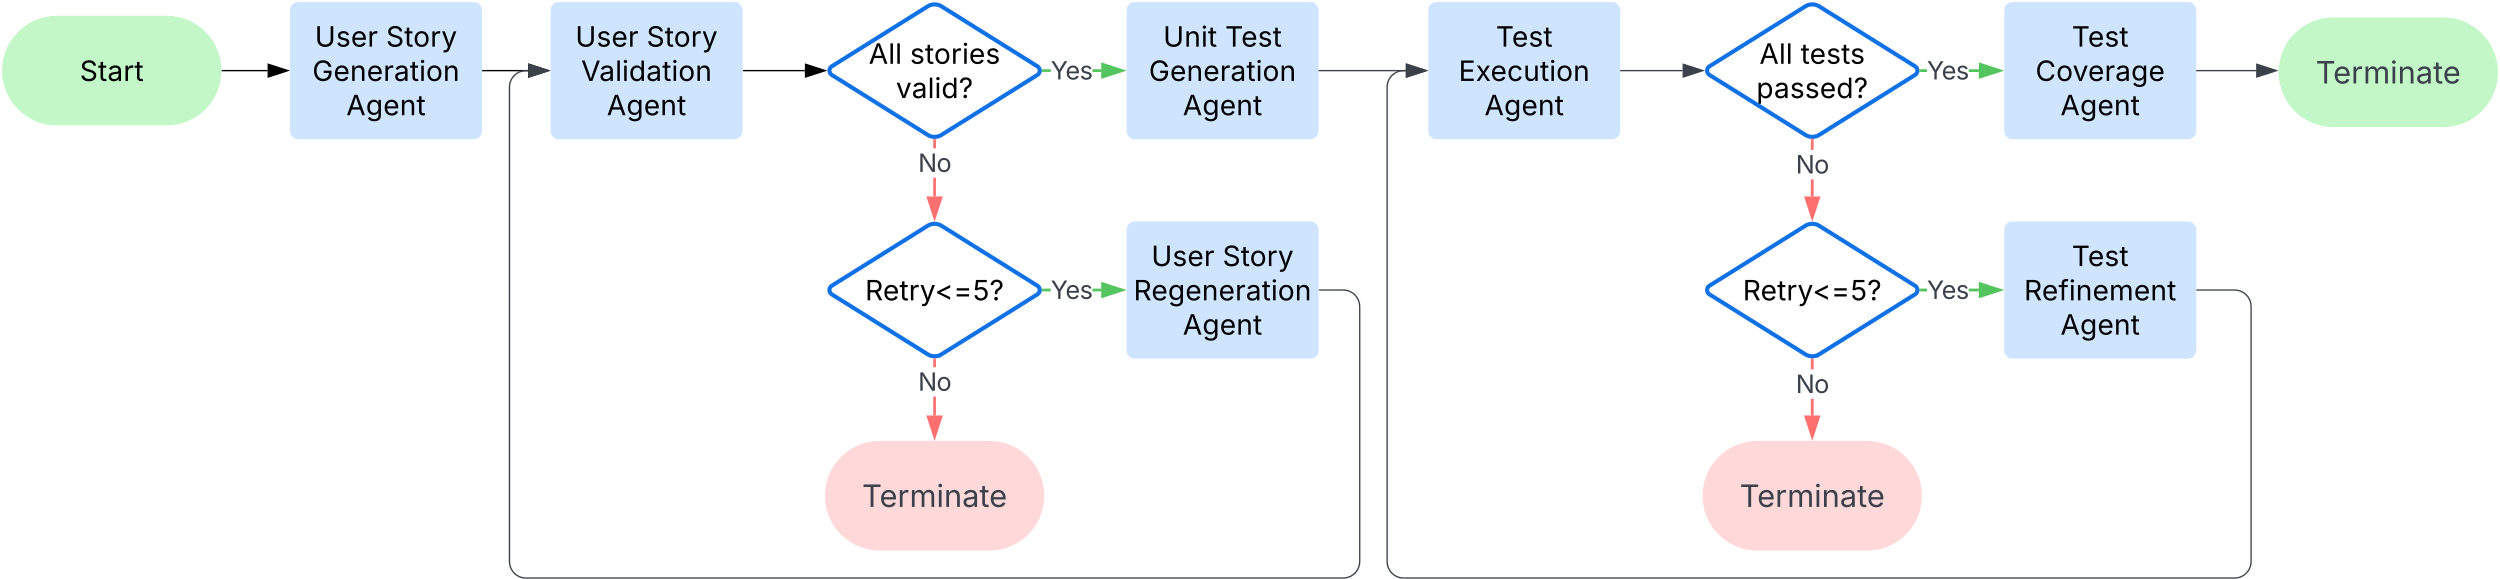 <svg xmlns="http://www.w3.org/2000/svg" xmlns:xlink="http://www.w3.org/1999/xlink" xmlns:lucid="lucid" width="1823" height="422"><g transform="translate(-538.5 -678.5)" lucid:page-tab-id="0_0"><path d="M500 500h2000v1000H500z" fill="#fff"/><path d="M700.5 730h33.12" stroke="#000" fill="none"/><path d="M700.5 730.48h-.53l.03-.48-.02-.48h.53z" stroke="#000" stroke-width=".05"/><path d="M748.38 730l-14.26 4.63v-9.26z" stroke="#000"/><path d="M890.5 730h33.12" stroke="#000" fill="none"/><path d="M890.5 730.48h-.5v-.96h.5z" stroke="#000" stroke-width=".05"/><path d="M938.38 730l-14.26 4.63v-9.26z" stroke="#000"/><path d="M1080.5 730h44.93" stroke="#000" fill="none"/><path d="M1080.5 730.48h-.5v-.96h.5z" stroke="#000" stroke-width=".05"/><path d="M1140.2 730l-14.27 4.63v-9.26z" stroke="#000"/><path d="M750 686a6 6 0 0 1 6-6h128a6 6 0 0 1 6 6v88a6 6 0 0 1-6 6H756a6 6 0 0 1-6-6z" stroke="#000" stroke-opacity="0" stroke-width="3" fill="#cfe4ff"/><use xlink:href="#a" transform="matrix(1,0,0,1,762,692) translate(6.071 20.512)"/><use xlink:href="#b" transform="matrix(1,0,0,1,762,692) translate(58 20.512)"/><use xlink:href="#c" transform="matrix(1,0,0,1,762,692) translate(4.26 45.518)"/><use xlink:href="#d" transform="matrix(1,0,0,1,762,692) translate(29.023 70.524)"/><path d="M660 690c22.1 0 40 17.9 40 40s-17.9 40-40 40h-80c-22.1 0-40-17.9-40-40s17.9-40 40-40z" stroke="#000" stroke-opacity="0" stroke-width="3" fill="#c3f7c8"/><use xlink:href="#e" transform="matrix(1,0,0,1,545,695) translate(51.705 42.518)"/><path d="M1304.7 730.98h-5.52V729h5.52zm36.8 0h-6.34V729h6.34z" stroke="#54c45e" stroke-width=".05" fill="#54c45e"/><path d="M1299.2 730.98h-1.12l.1-.98-.1-.98h1.13z" fill="#54c45e"/><path stroke="#54c45e" stroke-width=".05" fill="#54c45e"/><path d="M1356.76 730l-14.26 4.63v-9.26z" fill="#54c45e"/><path d="M1359.92 730l-18.4 5.98v-11.96zm-16.45 3.3l10.14-3.3-10.13-3.3z" stroke="#54c45e" stroke-width=".05" fill="#54c45e"/><use xlink:href="#f" transform="matrix(1,0,0,1,1304.705,719.245) translate(0.005 17.222)"/><path d="M1220.97 821.72h-1.94v-13.57h1.94zm0-35.1h-1.94v-5.84h1.94z" stroke="#fe7070" stroke-width=".05" fill="#fe7070"/><path d="M1220 779.78l.97-.05v1.08h-1.94v-1.07z" fill="#fe7070"/><path stroke="#fe7070" stroke-width=".05" fill="#fe7070"/><path d="M1220 836.98l-4.63-14.26h9.27z" fill="#fe7070"/><path d="M1220 840.14l-5.98-18.4h11.96zm-3.3-16.45l3.3 10.13 3.3-10.14z" stroke="#fe7070" stroke-width=".05" fill="#fe7070"/><use xlink:href="#g" transform="matrix(1,0,0,1,1207.973,786.635) translate(0.005 17.222)"/><path d="M1304.7 890.98h-5.52V889h5.52zm36.8 0h-6.34V889h6.34z" stroke="#54c45e" stroke-width=".05" fill="#54c45e"/><path d="M1299.2 890.98h-1.12l.1-.98-.1-.98h1.13z" fill="#54c45e"/><path stroke="#54c45e" stroke-width=".05" fill="#54c45e"/><path d="M1356.76 890l-14.26 4.63v-9.26z" fill="#54c45e"/><path d="M1359.92 890l-18.4 5.98v-11.96zm-16.45 3.3l10.14-3.3-10.13-3.3z" stroke="#54c45e" stroke-width=".05" fill="#54c45e"/><use xlink:href="#f" transform="matrix(1,0,0,1,1304.705,879.245) translate(0.005 17.222)"/><path d="M1360 686a6 6 0 0 1 6-6h128a6 6 0 0 1 6 6v88a6 6 0 0 1-6 6h-128a6 6 0 0 1-6-6z" stroke="#000" stroke-opacity="0" stroke-width="3" fill="#cfe4ff"/><use xlink:href="#h" transform="matrix(1,0,0,1,1365,685) translate(21.694 27.512)"/><use xlink:href="#i" transform="matrix(1,0,0,1,1365,685) translate(66.862 27.512)"/><use xlink:href="#c" transform="matrix(1,0,0,1,1365,685) translate(11.26 52.518)"/><use xlink:href="#d" transform="matrix(1,0,0,1,1365,685) translate(36.023 77.524)"/><path d="M1214.9 683.18a9.6 9.6 0 0 1 10.2 0l69.8 43.64a3.75 3.75 0 0 1 0 6.36l-69.8 43.64a9.6 9.6 0 0 1-10.2 0l-69.8-43.64a3.75 3.75 0 0 1 0-6.36z" stroke="#1071e5" stroke-width="3" fill="#fff"/><use xlink:href="#j" transform="matrix(1,0,0,1,1145,685) translate(26.996 40.015)"/><use xlink:href="#k" transform="matrix(1,0,0,1,1145,685) translate(57.078 40.015)"/><use xlink:href="#l" transform="matrix(1,0,0,1,1145,685) translate(46.826 65.021)"/><path d="M923.62 730.48h-1.6l-1.82.14-1.76.42-1.67.7-1.54.94-1.38 1.17-1.17 1.38-.95 1.54-.7 1.67-.4 1.76-.15 1.82v345.96l.14 1.82.42 1.76.7 1.67.94 1.54 1.17 1.38 1.38 1.17 1.54.95 1.67.7 1.76.4 1.82.16h595.96l1.82-.15 1.76-.42 1.67-.7 1.54-.94 1.38-1.17 1.17-1.38.95-1.54.7-1.67.4-1.76.16-1.82V902.02l-.15-1.82-.42-1.76-.7-1.67-.94-1.54-1.17-1.38-1.38-1.17-1.54-.95-1.67-.7-1.76-.4-1.82-.15h-17.48v-.96h17.52l1.93.16 1.9.45 1.8.75 1.68 1.03 1.5 1.28 1.26 1.5 1.02 1.66.75 1.8.45 1.9.15 1.94v186.04l-.15 1.93-.45 1.9-.75 1.8-1.03 1.68-1.28 1.5-1.5 1.26-1.66 1.02-1.8.75-1.9.45-1.94.15H921.98l-1.93-.15-1.9-.45-1.8-.75-1.68-1.03-1.5-1.28-1.26-1.5-1.02-1.66-.75-1.8-.45-1.9-.15-1.94V741.98l.15-1.93.45-1.9.75-1.8 1.03-1.68 1.28-1.5 1.5-1.26 1.66-1.02 1.8-.75 1.9-.45 1.94-.15h1.64z" stroke="#3a414a" stroke-width=".05" fill="#3a414a"/><path d="M1500.5 890.48h-.5v-.96h.5z" fill="#3a414a"/><path stroke="#3a414a" stroke-width=".05" fill="#3a414a"/><path d="M938.38 730l-14.26 4.63v-9.26z" fill="#3a414a"/><path d="M939.92 730l-16.28 5.3v-10.6zm-15.33 3.98l12.25-3.98-12.26-3.98z" stroke="#3a414a" stroke-width=".05" fill="#3a414a"/><path d="M1360 846a6 6 0 0 1 6-6h128a6 6 0 0 1 6 6v88a6 6 0 0 1-6 6h-128a6 6 0 0 1-6-6z" stroke="#000" stroke-opacity="0" stroke-width="3" fill="#cfe4ff"/><use xlink:href="#a" transform="matrix(1,0,0,1,1365,845) translate(13.071 27.512)"/><use xlink:href="#b" transform="matrix(1,0,0,1,1365,845) translate(65 27.512)"/><use xlink:href="#m" transform="matrix(1,0,0,1,1365,845) translate(0.109 52.518)"/><use xlink:href="#d" transform="matrix(1,0,0,1,1365,845) translate(36.023 77.524)"/><path d="M1260 1000c22.1 0 40 17.9 40 40s-17.9 40-40 40h-80c-22.1 0-40-17.9-40-40s17.9-40 40-40z" stroke="#000" stroke-opacity="0" stroke-width="3" fill="#ffd9d9"/><use xlink:href="#n" transform="matrix(1,0,0,1,1145,1005) translate(22.105 43.165)"/><path d="M1214.9 843.18a9.6 9.6 0 0 1 10.2 0l69.8 43.64a3.75 3.75 0 0 1 0 6.36l-69.8 43.64a9.6 9.6 0 0 1-10.2 0l-69.8-43.64a3.75 3.75 0 0 1 0-6.36z" stroke="#1071e5" stroke-width="3" fill="#fff"/><use xlink:href="#o" transform="matrix(1,0,0,1,1145,845) translate(24.347 52.518)"/><path d="M1580 686a6 6 0 0 1 6-6h128a6 6 0 0 1 6 6v88a6 6 0 0 1-6 6h-128a6 6 0 0 1-6-6z" stroke="#000" stroke-opacity="0" stroke-width="3" fill="#cfe4ff"/><use xlink:href="#p" transform="matrix(1,0,0,1,1585,685) translate(44.278 27.512)"/><use xlink:href="#q" transform="matrix(1,0,0,1,1585,685) translate(17.158 52.518)"/><use xlink:href="#d" transform="matrix(1,0,0,1,1585,685) translate(36.023 77.524)"/><path d="M1500.5 730h63.12" stroke="#3a414a" fill="none"/><path d="M1500.5 730.48h-.5v-.96h.5z" stroke="#3a414a" stroke-width=".05" fill="#3a414a"/><path d="M1578.38 730l-14.26 4.63v-9.26z" stroke="#3a414a" fill="#3a414a"/><path d="M1854.9 683.18a9.6 9.6 0 0 1 10.2 0l69.8 43.64a3.75 3.75 0 0 1 0 6.36l-69.8 43.64a9.6 9.6 0 0 1-10.2 0l-69.8-43.64a3.75 3.75 0 0 1 0-6.36z" stroke="#1071e5" stroke-width="3" fill="#fff"/><use xlink:href="#j" transform="matrix(1,0,0,1,1785,685) translate(36.467 40.015)"/><use xlink:href="#r" transform="matrix(1,0,0,1,1785,685) translate(66.549 40.015)"/><use xlink:href="#s" transform="matrix(1,0,0,1,1785,685) translate(34.227 65.021)"/><path d="M1720.5 730h44.93" stroke="#3a414a" fill="none"/><path d="M1720.5 730.48h-.5v-.96h.5z" stroke="#3a414a" stroke-width=".05" fill="#3a414a"/><path d="M1780.2 730l-14.27 4.63v-9.26z" stroke="#3a414a" fill="#3a414a"/><path d="M1943.65 730.98h-4.47V729h4.47zm37.85 0h-7.4V729h7.4z" stroke="#54c45e" stroke-width=".05" fill="#54c45e"/><path d="M1939.2 730.98h-1.12l.1-.98-.1-.98h1.13z" fill="#54c45e"/><path stroke="#54c45e" stroke-width=".05" fill="#54c45e"/><path d="M1996.76 730l-14.26 4.63v-9.26z" fill="#54c45e"/><path d="M1999.92 730l-18.4 5.98v-11.96zm-16.45 3.3l10.14-3.3-10.13-3.3z" stroke="#54c45e" stroke-width=".05" fill="#54c45e"/><use xlink:href="#t" transform="matrix(1,0,0,1,1943.65,719.245) translate(0.005 17.222)"/><path d="M1860.97 821.72h-1.94v-12.44h1.94zm0-33.95h-1.94v-7h1.94z" stroke="#fe7070" stroke-width=".05" fill="#fe7070"/><path d="M1860 779.78l.97-.05v1.08h-1.94v-1.07z" fill="#fe7070"/><path stroke="#fe7070" stroke-width=".05" fill="#fe7070"/><path d="M1860 836.98l-4.63-14.26h9.27z" fill="#fe7070"/><path d="M1860 840.14l-5.98-18.4h11.96zm-3.3-16.45l3.3 10.13 3.3-10.14z" stroke="#fe7070" stroke-width=".05" fill="#fe7070"/><use xlink:href="#u" transform="matrix(1,0,0,1,1847.973,787.769) translate(0.005 17.222)"/><path d="M1860.97 981.5h-1.94v-12.15h1.94zm0-33.66h-1.94v-7.06h1.94z" stroke="#fe7070" stroke-width=".05" fill="#fe7070"/><path d="M1860 939.78l.97-.05v1.08h-1.94v-1.07z" fill="#fe7070"/><path stroke="#fe7070" stroke-width=".05" fill="#fe7070"/><path d="M1860 996.76l-4.63-14.26h9.27z" fill="#fe7070"/><path d="M1860 999.92l-5.98-18.4h11.96zm-3.3-16.45l3.3 10.14 3.3-10.13z" stroke="#fe7070" stroke-width=".05" fill="#fe7070"/><use xlink:href="#g" transform="matrix(1,0,0,1,1847.973,947.842) translate(0.005 17.222)"/><path d="M1943.65 890.98h-4.47V889h4.47zm37.85 0h-7.4V889h7.4z" stroke="#54c45e" stroke-width=".05" fill="#54c45e"/><path d="M1939.2 890.98h-1.12l.1-.98-.1-.98h1.13z" fill="#54c45e"/><path stroke="#54c45e" stroke-width=".05" fill="#54c45e"/><path d="M1996.76 890l-14.26 4.63v-9.26z" fill="#54c45e"/><path d="M1999.92 890l-18.4 5.98v-11.96zm-16.45 3.3l10.14-3.3-10.13-3.3z" stroke="#54c45e" stroke-width=".05" fill="#54c45e"/><use xlink:href="#f" transform="matrix(1,0,0,1,1943.65,879.245) translate(0.005 17.222)"/><path d="M2000 686a6 6 0 0 1 6-6h128a6 6 0 0 1 6 6v88a6 6 0 0 1-6 6h-128a6 6 0 0 1-6-6z" stroke="#000" stroke-opacity="0" stroke-width="3" fill="#cfe4ff"/><use xlink:href="#p" transform="matrix(1,0,0,1,2005,685) translate(44.278 27.512)"/><use xlink:href="#v" transform="matrix(1,0,0,1,2005,685) translate(17.773 52.518)"/><use xlink:href="#d" transform="matrix(1,0,0,1,2005,685) translate(36.023 77.524)"/><path d="M1563.62 730.48h-1.6l-1.82.14-1.76.42-1.67.7-1.54.94-1.38 1.17-1.17 1.38-.95 1.54-.7 1.67-.4 1.76-.16 1.82v345.96l.15 1.82.42 1.76.7 1.67.94 1.54 1.17 1.38 1.38 1.17 1.54.95 1.67.7 1.76.4 1.82.16h605.96l1.82-.15 1.76-.42 1.67-.7 1.54-.94 1.38-1.17 1.17-1.38.95-1.54.7-1.67.4-1.76.16-1.82V902.02l-.15-1.82-.42-1.76-.7-1.67-.94-1.54-1.17-1.38-1.38-1.17-1.54-.95-1.67-.7-1.76-.4-1.82-.15h-27.48v-.96h27.52l1.93.16 1.9.45 1.8.75 1.68 1.03 1.5 1.28 1.26 1.5 1.02 1.66.75 1.8.45 1.9.15 1.94v186.04l-.15 1.93-.45 1.9-.75 1.8-1.03 1.68-1.28 1.5-1.5 1.26-1.66 1.02-1.8.75-1.9.45-1.94.15h-606.04l-1.93-.15-1.9-.45-1.8-.75-1.68-1.03-1.5-1.28-1.26-1.5-1.02-1.66-.75-1.8-.45-1.9-.15-1.94V741.98l.15-1.93.45-1.9.75-1.8 1.03-1.68 1.28-1.5 1.5-1.26 1.66-1.02 1.8-.75 1.9-.45 1.94-.15h1.64z" stroke="#3a414a" stroke-width=".05" fill="#3a414a"/><path d="M2140.5 890.48h-.5v-.96h.5z" fill="#3a414a"/><path stroke="#3a414a" stroke-width=".05" fill="#3a414a"/><path d="M1578.38 730l-14.26 4.63v-9.26z" fill="#3a414a"/><path d="M1579.92 730l-16.28 5.3v-10.6zm-15.33 3.98l12.25-3.98-12.26-3.98z" stroke="#3a414a" stroke-width=".05" fill="#3a414a"/><path d="M1900 1000c22.1 0 40 17.9 40 40s-17.9 40-40 40h-80c-22.1 0-40-17.9-40-40s17.9-40 40-40z" stroke="#000" stroke-opacity="0" stroke-width="3" fill="#ffd9d9"/><use xlink:href="#n" transform="matrix(1,0,0,1,1785,1005) translate(22.105 43.165)"/><path d="M2000 846a6 6 0 0 1 6-6h128a6 6 0 0 1 6 6v88a6 6 0 0 1-6 6h-128a6 6 0 0 1-6-6z" stroke="#000" stroke-opacity="0" stroke-width="3" fill="#cfe4ff"/><g><use xlink:href="#p" transform="matrix(1,0,0,1,2005,845) translate(44.278 27.512)"/><use xlink:href="#w" transform="matrix(1,0,0,1,2005,845) translate(9.458 52.518)"/><use xlink:href="#d" transform="matrix(1,0,0,1,2005,845) translate(36.023 77.524)"/></g><path d="M1854.9 843.18a9.6 9.6 0 0 1 10.2 0l69.8 43.64a3.75 3.75 0 0 1 0 6.36l-69.8 43.64a9.6 9.6 0 0 1-10.2 0l-69.8-43.64a3.75 3.75 0 0 1 0-6.36z" stroke="#1071e5" stroke-width="3" fill="#fff"/><g><use xlink:href="#o" transform="matrix(1,0,0,1,1785,845) translate(24.347 52.518)"/></g><path d="M2320 691.2c22.1 0 40 17.9 40 40s-17.9 40-40 40h-80c-22.1 0-40-17.9-40-40s17.9-40 40-40z" stroke="#000" stroke-opacity="0" stroke-width="3" fill="#c3f7c8"/><g><use xlink:href="#n" transform="matrix(1,0,0,1,2205,696.204) translate(22.105 43.165)"/></g><path d="M2140.5 730h43.2" stroke="#3a414a" fill="none"/><path d="M2140.5 730.48h-.5v-.96h.5z" stroke="#3a414a" stroke-width=".05" fill="#3a414a"/><path d="M2198.46 730l-14.27 4.63v-9.26z" stroke="#3a414a" fill="#3a414a"/><path d="M940 686a6 6 0 0 1 6-6h128a6 6 0 0 1 6 6v88a6 6 0 0 1-6 6H946a6 6 0 0 1-6-6z" stroke="#000" stroke-opacity="0" stroke-width="3" fill="#cfe4ff"/><g><use xlink:href="#a" transform="matrix(1,0,0,1,952,692) translate(6.071 20.512)"/><use xlink:href="#b" transform="matrix(1,0,0,1,952,692) translate(58 20.512)"/><use xlink:href="#x" transform="matrix(1,0,0,1,952,692) translate(10.274 45.518)"/><use xlink:href="#d" transform="matrix(1,0,0,1,952,692) translate(29.023 70.524)"/></g><path d="M1220.97 981.5h-1.94v-13.77h1.94zm0-35.28h-1.94v-5.44h1.94z" stroke="#fe7070" stroke-width=".05" fill="#fe7070"/><path d="M1220 939.78l.97-.05v1.08h-1.94v-1.07z" fill="#fe7070"/><path stroke="#fe7070" stroke-width=".05" fill="#fe7070"/><path d="M1220 996.76l-4.63-14.26h9.27z" fill="#fe7070"/><path d="M1220 999.92l-5.98-18.4h11.96zm-3.3-16.45l3.3 10.14 3.3-10.13z" stroke="#fe7070" stroke-width=".05" fill="#fe7070"/><g><use xlink:href="#g" transform="matrix(1,0,0,1,1207.973,946.219) translate(0.005 17.222)"/></g><defs><path d="M763 24c-353 0-583-224-583-531v-983h190v968c0 214 149 370 393 370 243 0 391-156 391-370v-968h190v983c0 307-230 531-581 531" id="y"/><path d="M538 24C308 24 148-78 108-271l171-41c32 123 123 178 257 178 156 0 256-77 256-169 0-77-54-128-164-154l-186-44c-203-48-300-148-300-305 0-192 176-326 414-326 230 0 351 112 402 269l-163 42c-31-80-94-158-238-158-133 0-233 69-233 162 0 83 57 129 188 160l169 40c203 48 298 149 298 302 0 196-179 339-441 339" id="z"/><path d="M628 24c-324 0-524-230-524-574 0-343 198-582 503-582 237 0 487 146 487 559v75H286c9 234 145 362 343 362 132 0 231-58 273-172l174 48C1024-91 857 24 628 24zM287-650h624c-17-190-120-322-304-322-192 0-309 151-320 322" id="A"/><path d="M158 0v-1118h174v172h12c41-113 157-188 290-188 26 0 70 2 91 3v181c-11-2-60-10-108-10-161 0-279 109-279 260V0H158" id="B"/><g id="a"><use transform="matrix(0.01,0,0,0.01,0,0)" xlink:href="#y"/><use transform="matrix(0.01,0,0,0.01,15.379,0)" xlink:href="#z"/><use transform="matrix(0.01,0,0,0.01,26.287,0)" xlink:href="#A"/><use transform="matrix(0.01,0,0,0.01,38.336,0)" xlink:href="#B"/></g><path d="M657 26c-323 0-524-166-541-416h195c15 169 171 246 346 246 202 0 356-106 356-265 5-203-294-238-475-293-239-73-380-191-380-389 0-252 224-419 512-419 294 0 499 171 508 396H992c-17-145-151-228-328-228-193 0-321 102-321 242 0 156 175 211 284 241l149 41c160 44 422 134 422 412 0 244-197 432-541 432" id="C"/><path d="M598-1118v154H368v674c0 100 37 144 132 144 23 0 62-6 92-12L629-6c-37 13-88 20-134 20-193 0-307-107-307-290v-688H20v-154h168v-266h180v266h230" id="D"/><path d="M613 24c-304 0-509-231-509-576 0-350 205-580 509-580 305 0 511 230 511 580 0 345-206 576-511 576zm0-161c226 0 329-195 329-415 0-222-103-419-329-419-223 0-326 196-326 419 0 220 103 415 326 415" id="E"/><path d="M140 405l46-156c120 36 205 19 263-150l32-93L54-1118h197c107 313 237 620 324 950 87-331 219-637 326-950h196L606 167c-68 178-176 259-334 259-64 0-113-12-132-21" id="F"/><g id="b"><use transform="matrix(0.01,0,0,0.01,0,0)" xlink:href="#C"/><use transform="matrix(0.01,0,0,0.01,13.26,0)" xlink:href="#D"/><use transform="matrix(0.01,0,0,0.01,19.819,0)" xlink:href="#E"/><use transform="matrix(0.01,0,0,0.01,32.211,0)" xlink:href="#B"/><use transform="matrix(0.01,0,0,0.01,40.314,0)" xlink:href="#F"/></g><path d="M789 20c-398 0-667-293-667-764 0-473 273-766 655-766 315 0 558 198 612 487h-196c-61-191-204-311-415-311-262 0-471 207-471 590 0 380 208 588 482 588 249 0 420-165 425-427H828v-166h572v163c0 370-256 606-611 606" id="G"/><path d="M338-670V0H158v-1118h173l1 207c72-158 192-221 342-221 226 0 378 139 378 422V0H872v-695c0-172-96-275-252-275-161 0-282 109-282 300" id="H"/><path d="M471 26C259 26 90-98 90-318c0-256 228-303 435-329 202-27 287-16 287-108 0-139-79-219-234-219-161 0-248 86-283 164l-173-57c86-203 278-265 451-265 150 0 419 46 419 395V0H815v-152h-12C765-73 660 26 471 26zm31-159c199 0 310-134 310-271v-155c-30 35-226 55-295 64-131 17-246 59-246 186 0 116 97 176 231 176" id="I"/><path d="M158 0v-1118h180V0H158zm91-1301c-68 0-125-53-125-119s57-119 125-119c69 0 126 53 126 119s-57 119-126 119" id="J"/><g id="c"><use transform="matrix(0.01,0,0,0.01,0,0)" xlink:href="#G"/><use transform="matrix(0.01,0,0,0.01,15.419,0)" xlink:href="#A"/><use transform="matrix(0.01,0,0,0.01,27.468,0)" xlink:href="#H"/><use transform="matrix(0.01,0,0,0.01,39.678,0)" xlink:href="#A"/><use transform="matrix(0.01,0,0,0.01,51.727,0)" xlink:href="#B"/><use transform="matrix(0.01,0,0,0.01,59.507,0)" xlink:href="#I"/><use transform="matrix(0.01,0,0,0.01,71.112,0)" xlink:href="#D"/><use transform="matrix(0.01,0,0,0.01,77.873,0)" xlink:href="#J"/><use transform="matrix(0.01,0,0,0.01,82.879,0)" xlink:href="#E"/><use transform="matrix(0.01,0,0,0.01,95.271,0)" xlink:href="#H"/></g><path d="M52 0l541-1490h220L1361 0h-200l-149-416H398L254 0H52zm404-582h497c-103-290-145-390-251-756-108 377-145 460-246 756" id="K"/><path d="M611 442c-248 0-391-105-460-228l146-94c47 65 117 165 314 165 178 0 307-82 307-266v-224h-17C863-141 792-18 576-18c-268 0-472-195-472-546 0-346 197-568 476-568 216 0 288 133 326 193h17v-179h175V29c0 289-215 413-487 413zm-5-620c203 0 314-146 314-390 0-237-108-403-314-403-213 0-319 180-319 403 0 230 109 390 319 390" id="L"/><g id="d"><use transform="matrix(0.01,0,0,0.01,0,0)" xlink:href="#K"/><use transform="matrix(0.01,0,0,0.01,14.259,0)" xlink:href="#L"/><use transform="matrix(0.01,0,0,0.01,26.933,0)" xlink:href="#A"/><use transform="matrix(0.01,0,0,0.01,38.982,0)" xlink:href="#H"/><use transform="matrix(0.01,0,0,0.01,51.192,0)" xlink:href="#D"/></g><g id="e"><use transform="matrix(0.01,0,0,0.01,0,0)" xlink:href="#C"/><use transform="matrix(0.01,0,0,0.01,13.26,0)" xlink:href="#D"/><use transform="matrix(0.01,0,0,0.01,20.122,0)" xlink:href="#I"/><use transform="matrix(0.01,0,0,0.01,31.727,0)" xlink:href="#B"/><use transform="matrix(0.01,0,0,0.01,39.83,0)" xlink:href="#D"/></g><path fill="#3a414a" d="M600 0v-610L52-1490h220l295 481c50 82 90 150 130 243 40-96 80-164 128-243l294-481h219L790-610V0H600" id="M"/><path fill="#3a414a" d="M628 24c-324 0-524-230-524-574 0-343 198-582 503-582 237 0 487 146 487 559v75H286c9 234 145 362 343 362 132 0 231-58 273-172l174 48C1024-91 857 24 628 24zM287-650h624c-17-190-120-322-304-322-192 0-309 151-320 322" id="N"/><path fill="#3a414a" d="M538 24C308 24 148-78 108-271l171-41c32 123 123 178 257 178 156 0 256-77 256-169 0-77-54-128-164-154l-186-44c-203-48-300-148-300-305 0-192 176-326 414-326 230 0 351 112 402 269l-163 42c-31-80-94-158-238-158-133 0-233 69-233 162 0 83 57 129 188 160l169 40c203 48 298 149 298 302 0 196-179 339-441 339" id="O"/><g id="f"><use transform="matrix(0.009,0,0,0.009,0,0)" xlink:href="#M"/><use transform="matrix(0.009,0,0,0.009,10.703,0)" xlink:href="#N"/><use transform="matrix(0.009,0,0,0.009,21.068,0)" xlink:href="#O"/></g><path fill="#3a414a" d="M180 0v-1490h224l606 953c40 63 108 177 176 312-27-437-7-821-13-1265h190V0h-226C860-448 622-778 356-1262c27 476 11 792 15 1262H180" id="P"/><path fill="#3a414a" d="M613 24c-304 0-509-231-509-576 0-350 205-580 509-580 305 0 511 230 511 580 0 345-206 576-511 576zm0-161c226 0 329-195 329-415 0-222-103-419-329-419-223 0-326 196-326 419 0 220 103 415 326 415" id="Q"/><g id="g"><use transform="matrix(0.009,0,0,0.009,0,0)" xlink:href="#P"/><use transform="matrix(0.009,0,0,0.009,13.394,0)" xlink:href="#Q"/></g><g id="h"><use transform="matrix(0.01,0,0,0.01,0,0)" xlink:href="#y"/><use transform="matrix(0.01,0,0,0.01,15.379,0)" xlink:href="#H"/><use transform="matrix(0.01,0,0,0.01,27.589,0)" xlink:href="#J"/><use transform="matrix(0.01,0,0,0.01,32.594,0)" xlink:href="#D"/></g><path d="M98-1322v-168h1126v168H757V0H567v-1322H98" id="R"/><g id="i"><use transform="matrix(0.01,0,0,0.01,0,0)" xlink:href="#R"/><use transform="matrix(0.01,0,0,0.01,11.726,0)" xlink:href="#A"/><use transform="matrix(0.01,0,0,0.01,23.775,0)" xlink:href="#z"/><use transform="matrix(0.01,0,0,0.01,34.683,0)" xlink:href="#D"/></g><path d="M338-1490V0H158v-1490h180" id="S"/><g id="j"><use transform="matrix(0.01,0,0,0.01,0,0)" xlink:href="#K"/><use transform="matrix(0.01,0,0,0.01,14.259,0)" xlink:href="#S"/><use transform="matrix(0.01,0,0,0.01,19.264,0)" xlink:href="#S"/></g><g id="k"><use transform="matrix(0.01,0,0,0.01,0,0)" xlink:href="#z"/><use transform="matrix(0.01,0,0,0.01,10.909,0)" xlink:href="#D"/><use transform="matrix(0.01,0,0,0.01,17.468,0)" xlink:href="#E"/><use transform="matrix(0.01,0,0,0.01,29.86,0)" xlink:href="#B"/><use transform="matrix(0.01,0,0,0.01,37.963,0)" xlink:href="#J"/><use transform="matrix(0.01,0,0,0.01,42.968,0)" xlink:href="#A"/><use transform="matrix(0.01,0,0,0.01,55.017,0)" xlink:href="#z"/></g><path d="M481 0L54-1118h197c107 314 236 620 325 951 87-331 217-637 324-951h197L670 0H481" id="T"/><path d="M577 24c-279 0-473-224-473-580 0-354 195-576 474-576 218 0 287 134 324 193h14v-551h180V0H922v-173h-20C865-111 790 24 577 24zm27-161c203 0 314-172 314-421 0-247-108-413-314-413-212 0-317 181-317 413 0 235 108 421 317 421" id="U"/><path d="M383-449c-3-277 82-343 222-425 88-53 156-134 156-250 0-139-108-227-243-227-118 0-235 70-246 236H82c10-251 200-395 436-395 259 0 427 165 427 393 0 161-74 273-203 352-132 80-180 132-178 316H383zm93 462c-75 0-135-60-135-134 0-75 60-135 135-135 74 0 134 60 134 135 0 74-60 134-134 134" id="V"/><g id="l"><use transform="matrix(0.01,0,0,0.01,0,0)" xlink:href="#T"/><use transform="matrix(0.01,0,0,0.01,11.514,0)" xlink:href="#I"/><use transform="matrix(0.01,0,0,0.01,23.119,0)" xlink:href="#S"/><use transform="matrix(0.01,0,0,0.01,28.124,0)" xlink:href="#J"/><use transform="matrix(0.01,0,0,0.01,33.129,0)" xlink:href="#U"/><use transform="matrix(0.01,0,0,0.01,45.784,0)" xlink:href="#V"/></g><path d="M180 0v-1490h510c348 0 508 194 508 460 0 198-88 351-276 417L1256 0h-220L726-579c-117 2-238 0-356 1V0H180zm190-747h312c235 0 327-108 327-283 0-177-92-293-329-293H370v576" id="W"/><g id="m"><use transform="matrix(0.01,0,0,0.01,0,0)" xlink:href="#W"/><use transform="matrix(0.01,0,0,0.01,12.997,0)" xlink:href="#A"/><use transform="matrix(0.01,0,0,0.01,25.046,0)" xlink:href="#L"/><use transform="matrix(0.01,0,0,0.01,37.721,0)" xlink:href="#A"/><use transform="matrix(0.01,0,0,0.01,49.77,0)" xlink:href="#H"/><use transform="matrix(0.01,0,0,0.01,61.98,0)" xlink:href="#A"/><use transform="matrix(0.01,0,0,0.01,74.029,0)" xlink:href="#B"/><use transform="matrix(0.01,0,0,0.01,81.809,0)" xlink:href="#I"/><use transform="matrix(0.01,0,0,0.01,93.414,0)" xlink:href="#D"/><use transform="matrix(0.01,0,0,0.01,100.175,0)" xlink:href="#J"/><use transform="matrix(0.01,0,0,0.01,105.18,0)" xlink:href="#E"/><use transform="matrix(0.01,0,0,0.01,117.572,0)" xlink:href="#H"/></g><path fill="#3a414a" d="M98-1322v-168h1126v168H757V0H567v-1322H98" id="X"/><path fill="#3a414a" d="M158 0v-1118h174v172h12c41-113 157-188 290-188 26 0 70 2 91 3v181c-11-2-60-10-108-10-161 0-279 109-279 260V0H158" id="Y"/><path fill="#3a414a" d="M158 0v-1118h175l1 205c55-151 181-225 313-225 147 0 245 90 285 228 53-141 190-228 352-228 194 0 352 125 352 384V0h-181v-749c0-161-105-225-225-225-151 0-243 103-243 244V0H807v-767c0-124-93-207-219-207-131 0-250 92-250 270V0H158" id="Z"/><path fill="#3a414a" d="M158 0v-1118h180V0H158zm91-1301c-68 0-125-53-125-119s57-119 125-119c69 0 126 53 126 119s-57 119-126 119" id="aa"/><path fill="#3a414a" d="M338-670V0H158v-1118h173l1 207c72-158 192-221 342-221 226 0 378 139 378 422V0H872v-695c0-172-96-275-252-275-161 0-282 109-282 300" id="ab"/><path fill="#3a414a" d="M471 26C259 26 90-98 90-318c0-256 228-303 435-329 202-27 287-16 287-108 0-139-79-219-234-219-161 0-248 86-283 164l-173-57c86-203 278-265 451-265 150 0 419 46 419 395V0H815v-152h-12C765-73 660 26 471 26zm31-159c199 0 310-134 310-271v-155c-30 35-226 55-295 64-131 17-246 59-246 186 0 116 97 176 231 176" id="ac"/><path fill="#3a414a" d="M598-1118v154H368v674c0 100 37 144 132 144 23 0 62-6 92-12L629-6c-37 13-88 20-134 20-193 0-307-107-307-290v-688H20v-154h168v-266h180v266h230" id="ad"/><g id="n"><use transform="matrix(0.011,0,0,0.011,0,0)" xlink:href="#X"/><use transform="matrix(0.011,0,0,0.011,12.735,0)" xlink:href="#N"/><use transform="matrix(0.011,0,0,0.011,25.82,0)" xlink:href="#Y"/><use transform="matrix(0.011,0,0,0.011,34.62,0)" xlink:href="#Z"/><use transform="matrix(0.011,0,0,0.011,54.281,0)" xlink:href="#aa"/><use transform="matrix(0.011,0,0,0.011,59.717,0)" xlink:href="#ab"/><use transform="matrix(0.011,0,0,0.011,72.977,0)" xlink:href="#ac"/><use transform="matrix(0.011,0,0,0.011,85.58,0)" xlink:href="#ad"/><use transform="matrix(0.011,0,0,0.011,92.704,0)" xlink:href="#N"/></g><path d="M174-520v-126l944-476v196L406-588v12l712 338v194" id="ae"/><path d="M226-283v-166h904v166H226zm0-434v-166h904v166H226" id="af"/><path d="M626 20c-262 0-458-168-468-396h184c12 133 134 229 284 229 180 0 311-137 311-326 0-192-136-335-323-335-92 0-196 33-255 78l-178-22 88-738h784v167H429l-51 435h8c61-51 160-87 263-87 273 0 474 211 474 499 0 286-210 496-497 496" id="ag"/><g id="o"><use transform="matrix(0.01,0,0,0.01,0,0)" xlink:href="#W"/><use transform="matrix(0.01,0,0,0.01,12.997,0)" xlink:href="#A"/><use transform="matrix(0.01,0,0,0.01,25.046,0)" xlink:href="#D"/><use transform="matrix(0.01,0,0,0.01,31.807,0)" xlink:href="#B"/><use transform="matrix(0.01,0,0,0.01,39.91,0)" xlink:href="#F"/><use transform="matrix(0.01,0,0,0.01,50.829,0)" xlink:href="#ae"/><use transform="matrix(0.01,0,0,0.01,64.503,0)" xlink:href="#af"/><use transform="matrix(0.01,0,0,0.01,78.176,0)" xlink:href="#ag"/><use transform="matrix(0.01,0,0,0.01,90.74,0)" xlink:href="#V"/></g><g id="p"><use transform="matrix(0.01,0,0,0.01,0,0)" xlink:href="#R"/><use transform="matrix(0.01,0,0,0.01,11.726,0)" xlink:href="#A"/><use transform="matrix(0.01,0,0,0.01,23.775,0)" xlink:href="#z"/><use transform="matrix(0.01,0,0,0.01,34.683,0)" xlink:href="#D"/></g><path d="M180 0v-1490h908v168H370v486h669v168H370v500h727V0H180" id="ah"/><path d="M65 0l393-574-370-544h210c88 136 192 297 267 435 67-142 176-302 264-435h206L661-564 1053 0H844c-94-144-206-310-287-458C484-308 366-142 273 0H65" id="ai"/><path d="M613 24c-304 0-509-231-509-576 0-350 205-580 509-580 216 0 392 114 453 309l-173 49c-33-115-133-197-280-197-223 0-326 196-326 419 0 220 103 415 326 415 150 0 252-85 285-206l172 49C1010-95 832 24 613 24" id="aj"/><path d="M537 14c-226 0-379-139-379-422v-710h180v695c0 172 97 275 253 275 160 0 281-109 281-300v-670h181V0H879v-209C806-46 684 14 537 14" id="ak"/><g id="q"><use transform="matrix(0.01,0,0,0.01,0,0)" xlink:href="#ah"/><use transform="matrix(0.01,0,0,0.01,12.422,0)" xlink:href="#ai"/><use transform="matrix(0.01,0,0,0.01,23.24,0)" xlink:href="#A"/><use transform="matrix(0.01,0,0,0.01,35.289,0)" xlink:href="#aj"/><use transform="matrix(0.01,0,0,0.01,47.095,0)" xlink:href="#ak"/><use transform="matrix(0.01,0,0,0.01,59.316,0)" xlink:href="#D"/><use transform="matrix(0.01,0,0,0.01,66.077,0)" xlink:href="#J"/><use transform="matrix(0.01,0,0,0.01,71.082,0)" xlink:href="#E"/><use transform="matrix(0.01,0,0,0.01,83.474,0)" xlink:href="#H"/></g><g id="r"><use transform="matrix(0.01,0,0,0.01,0,0)" xlink:href="#D"/><use transform="matrix(0.01,0,0,0.01,6.559,0)" xlink:href="#A"/><use transform="matrix(0.01,0,0,0.01,18.608,0)" xlink:href="#z"/><use transform="matrix(0.01,0,0,0.01,29.517,0)" xlink:href="#D"/><use transform="matrix(0.01,0,0,0.01,36.076,0)" xlink:href="#z"/></g><path d="M158 418v-1536h174v179h20c37-59 106-193 324-193 279 0 474 222 474 576 0 356-194 580-473 580-213 0-288-135-325-197h-14v591H158zm492-555c209 0 317-186 317-421 0-232-105-413-317-413-206 0-314 166-314 413 0 249 111 421 314 421" id="al"/><g id="s"><use transform="matrix(0.01,0,0,0.01,0,0)" xlink:href="#al"/><use transform="matrix(0.01,0,0,0.01,12.856,0)" xlink:href="#I"/><use transform="matrix(0.01,0,0,0.01,24.461,0)" xlink:href="#z"/><use transform="matrix(0.01,0,0,0.01,35.369,0)" xlink:href="#z"/><use transform="matrix(0.01,0,0,0.01,46.278,0)" xlink:href="#A"/><use transform="matrix(0.01,0,0,0.01,58.327,0)" xlink:href="#U"/><use transform="matrix(0.01,0,0,0.01,70.981,0)" xlink:href="#V"/></g><g id="t"><use transform="matrix(0.009,0,0,0.009,0,0)" xlink:href="#M"/><use transform="matrix(0.009,0,0,0.009,10.703,0)" xlink:href="#N"/><use transform="matrix(0.009,0,0,0.009,21.068,0)" xlink:href="#O"/></g><g id="u"><use transform="matrix(0.009,0,0,0.009,0,0)" xlink:href="#P"/><use transform="matrix(0.009,0,0,0.009,13.394,0)" xlink:href="#Q"/></g><path d="M783 20c-382 0-661-292-661-764 0-473 279-766 661-766 302 0 548 182 601 489h-190c-42-204-217-313-411-313-268 0-476 208-476 590 0 381 209 588 476 588 195 0 369-110 411-313h190c-52 303-296 489-601 489" id="am"/><g id="v"><use transform="matrix(0.01,0,0,0.01,0,0)" xlink:href="#am"/><use transform="matrix(0.01,0,0,0.01,15.096,0)" xlink:href="#E"/><use transform="matrix(0.01,0,0,0.01,27.085,0)" xlink:href="#T"/><use transform="matrix(0.01,0,0,0.01,38.296,0)" xlink:href="#A"/><use transform="matrix(0.01,0,0,0.01,50.345,0)" xlink:href="#B"/><use transform="matrix(0.01,0,0,0.01,58.125,0)" xlink:href="#I"/><use transform="matrix(0.01,0,0,0.01,69.73,0)" xlink:href="#L"/><use transform="matrix(0.01,0,0,0.01,82.404,0)" xlink:href="#A"/></g><path d="M678-1118v154H420V0H240v-964H20v-154h220v-149c0-194 155-293 318-293 85 0 141 18 168 30l-50 154c-19-6-47-17-97-17-111 0-159 58-159 166v109h258" id="an"/><path d="M158 0v-1118h175l1 205c55-151 181-225 313-225 147 0 245 90 285 228 53-141 190-228 352-228 194 0 352 125 352 384V0h-181v-749c0-161-105-225-225-225-151 0-243 103-243 244V0H807v-767c0-124-93-207-219-207-131 0-250 92-250 270V0H158" id="ao"/><g id="w"><use transform="matrix(0.01,0,0,0.01,0,0)" xlink:href="#W"/><use transform="matrix(0.01,0,0,0.01,12.997,0)" xlink:href="#A"/><use transform="matrix(0.01,0,0,0.01,25.046,0)" xlink:href="#an"/><use transform="matrix(0.01,0,0,0.01,32.695,0)" xlink:href="#J"/><use transform="matrix(0.01,0,0,0.01,37.701,0)" xlink:href="#H"/><use transform="matrix(0.01,0,0,0.01,49.911,0)" xlink:href="#A"/><use transform="matrix(0.01,0,0,0.01,61.96,0)" xlink:href="#ao"/><use transform="matrix(0.01,0,0,0.01,80.063,0)" xlink:href="#A"/><use transform="matrix(0.01,0,0,0.01,92.112,0)" xlink:href="#H"/><use transform="matrix(0.01,0,0,0.01,104.322,0)" xlink:href="#D"/></g><path d="M600 0L52-1490h200c166 485 304 806 458 1336 156-533 285-846 449-1336h202L819 0H600" id="ap"/><g id="x"><use transform="matrix(0.01,0,0,0.01,0,0)" xlink:href="#ap"/><use transform="matrix(0.01,0,0,0.01,13.209,0)" xlink:href="#I"/><use transform="matrix(0.01,0,0,0.01,24.814,0)" xlink:href="#S"/><use transform="matrix(0.01,0,0,0.01,29.819,0)" xlink:href="#J"/><use transform="matrix(0.01,0,0,0.01,34.825,0)" xlink:href="#U"/><use transform="matrix(0.01,0,0,0.01,47.479,0)" xlink:href="#I"/><use transform="matrix(0.01,0,0,0.01,59.084,0)" xlink:href="#D"/><use transform="matrix(0.01,0,0,0.01,65.845,0)" xlink:href="#J"/><use transform="matrix(0.01,0,0,0.01,70.85,0)" xlink:href="#E"/><use transform="matrix(0.01,0,0,0.01,83.242,0)" xlink:href="#H"/></g></defs></g></svg>